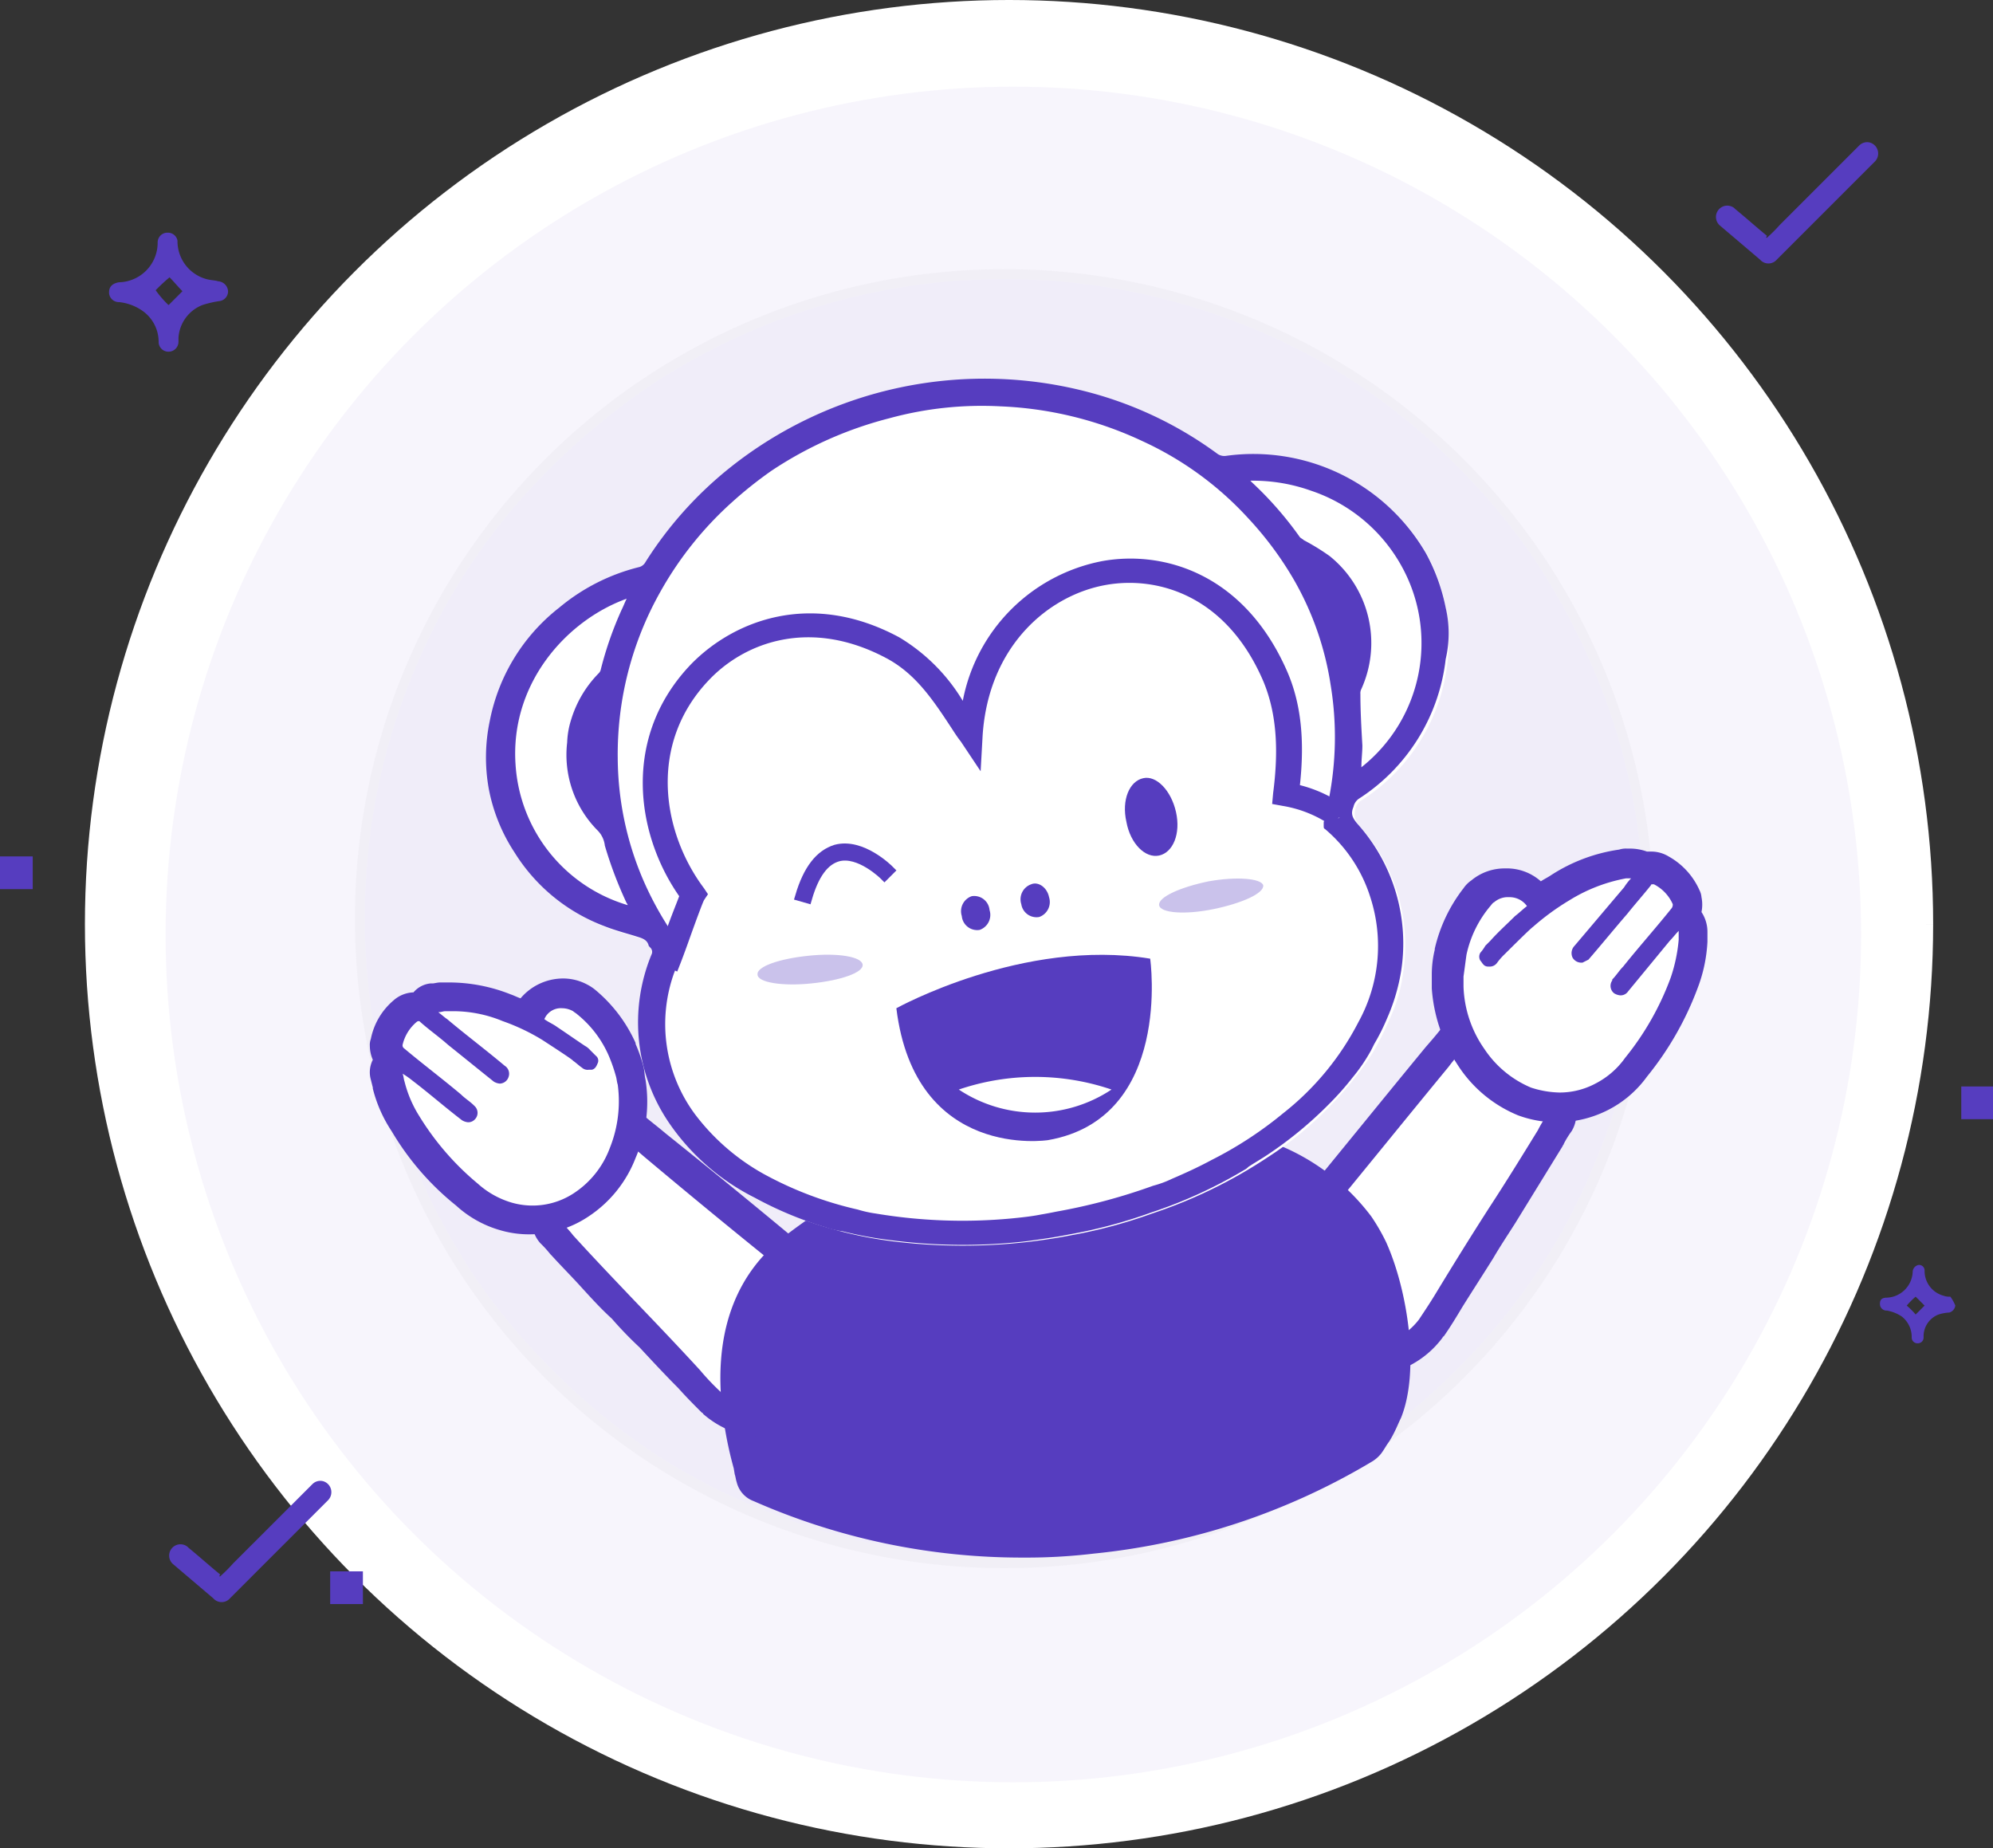 <svg xmlns="http://www.w3.org/2000/svg" viewBox="0 0 201 186.4">
  <rect x="0" y="0" width="201" height="186.4" fill="#333333" stroke="none"/>
  <defs>
    <style>
      .cls-1 {
        fill: #fff;
      }

      .cls-2 {
        fill: none;
        stroke: #b0b0b0;
        stroke-width: 2px;
        stroke-dasharray: 0 10;
      }

      .cls-3, .cls-5, .cls-7, .cls-8 {
        fill: #563dbf;
      }

      .cls-3 {
        opacity: 0.047;
      }

      .cls-4 {
        opacity: 0.042;
      }

      .cls-6 {
        fill: #707070;
      }

      .cls-7 {
        opacity: 0.31;
      }

      .cls-8 {
        stroke: #563dbf;
        stroke-miterlimit: 10;
      }
    </style>
  </defs>
  <g id="Group_2075" data-name="Group 2075" transform="translate(0 -0.021)">
    <g id="Group_2063" data-name="Group 2063" transform="translate(5 -24.237)">
      <g id="Group_2060" data-name="Group 2060" transform="translate(793.564 335.458)">
        <circle id="Ellipse_122" data-name="Ellipse 122" class="cls-1" cx="93.2" cy="93.2" r="93.2" transform="translate(-790 -311.2)"/>
        <circle id="Ellipse_123" data-name="Ellipse 123" class="cls-2" cx="92.2" cy="92.2" r="92.2" transform="translate(-789 -310.2)"/>
      </g>
      <circle id="Ellipse_124" data-name="Ellipse 124" class="cls-3" cx="85.5" cy="85.5" r="85.5" transform="translate(11.7 33)"/>
      <g id="Group_2061" data-name="Group 2061" class="cls-4" transform="translate(820.794 362.604)">
        <path id="Path_2236" data-name="Path 2236" class="cls-5" d="M-724.5-180.7a64.255,64.255,0,0,1-25.3-5.1,55.747,55.747,0,0,1-11-6,66.114,66.114,0,0,1-9.6-7.9,66.118,66.118,0,0,1-7.9-9.6,69.164,69.164,0,0,1-6-11,64.254,64.254,0,0,1-5.1-25.3,65.832,65.832,0,0,1,5.1-25.4,65.784,65.784,0,0,1,9.7-16,65.655,65.655,0,0,1,13.8-12.5,64.744,64.744,0,0,1,36.4-11.1,64.255,64.255,0,0,1,25.3,5.1,55.747,55.747,0,0,1,11,6,66.113,66.113,0,0,1,9.6,7.9,66.122,66.122,0,0,1,7.9,9.6,69.165,69.165,0,0,1,6,11,64.254,64.254,0,0,1,5.1,25.3,64.255,64.255,0,0,1-5.1,25.3,55.744,55.744,0,0,1-6,11,66.115,66.115,0,0,1-7.9,9.6,66.118,66.118,0,0,1-9.6,7.9,69.166,69.166,0,0,1-11,6A65.2,65.2,0,0,1-724.5-180.7Z"/>
        <path id="Path_2237" data-name="Path 2237" class="cls-6" d="M-724.5-310.2a64.469,64.469,0,0,0-36.1,11,70.225,70.225,0,0,0-13.7,12.4,62.441,62.441,0,0,0-9.6,15.8,64.489,64.489,0,0,0-5.1,25.2,63.29,63.29,0,0,0,5.1,25.1,68.593,68.593,0,0,0,5.9,11,65.3,65.3,0,0,0,7.9,9.5,65.3,65.3,0,0,0,9.5,7.9,61.029,61.029,0,0,0,11,5.9,63.29,63.29,0,0,0,25.1,5.1,63.289,63.289,0,0,0,25.1-5.1,68.6,68.6,0,0,0,11-5.9,65.3,65.3,0,0,0,9.5-7.9,65.3,65.3,0,0,0,7.9-9.5,61.033,61.033,0,0,0,5.9-11,63.289,63.289,0,0,0,5.1-25.1,63.29,63.29,0,0,0-5.1-25.1,68.594,68.594,0,0,0-5.9-11,65.3,65.3,0,0,0-7.9-9.5,65.3,65.3,0,0,0-9.5-7.9,61.031,61.031,0,0,0-11-5.9,65.36,65.36,0,0,0-25.1-5m0-1A65.468,65.468,0,0,1-659-245.7a65.468,65.468,0,0,1-65.5,65.5A65.468,65.468,0,0,1-790-245.7a65.441,65.441,0,0,1,5.2-25.6A65.454,65.454,0,0,1-724.5-311.2Z"/>
      </g>
      <g id="Group_2062" data-name="Group 2062" transform="translate(785 344.425)">
        <path id="Path_2238" data-name="Path 2238" class="cls-5" d="M-767-290.8a.987.987,0,0,1-.9,1,10.466,10.466,0,0,0-1.7.4,3.807,3.807,0,0,0-2.4,3.3v.4a1,1,0,0,1-1,1h0a.987.987,0,0,1-1-.9v-.1a3.838,3.838,0,0,0-1.6-3.1,5.007,5.007,0,0,0-2.4-.9.987.987,0,0,1-1-.9v-.1c0-.6.4-.9,1-1a3.991,3.991,0,0,0,3.9-4,.987.987,0,0,1,.9-1h.1a.974.974,0,0,1,1,.8v.1a3.961,3.961,0,0,0,3,3.8c.4.1.8.1,1.1.2A1.071,1.071,0,0,1-767-290.8Zm-6,1.4,1.4-1.4c-.4-.4-.9-1-1.3-1.4a17.883,17.883,0,0,0-1.4,1.3A10.014,10.014,0,0,0-773-289.4Z"/>
        <path id="Path_2239" data-name="Path 2239" class="cls-5" d="M-592.8-188.5a.858.858,0,0,1-.6.7,4.253,4.253,0,0,0-1.1.2,2.36,2.36,0,0,0-1.5,2.1v.2a.576.576,0,0,1-.6.6h0a.576.576,0,0,1-.6-.6v-.1a2.61,2.61,0,0,0-1-2,3.946,3.946,0,0,0-1.5-.6.661.661,0,0,1-.7-.6v-.1c0-.4.2-.6.7-.6a2.718,2.718,0,0,0,2.6-2.6.73.73,0,0,1,.6-.7h0a.56.56,0,0,1,.6.5v.1a2.58,2.58,0,0,0,1.9,2.5,1.7,1.7,0,0,0,.7.1A4.057,4.057,0,0,1-592.8-188.5Zm-4,.9.9-.9-.9-.9a7.64,7.64,0,0,0-.9.9A7.64,7.64,0,0,1-596.8-187.6Z"/>
        <path id="Path_2240" data-name="Path 2240" class="cls-5" d="M-592.2-210.6h3.2v3.3h-3.2Z"/>
        <path id="Path_2241" data-name="Path 2241" class="cls-5" d="M-790-230.5v-3.3h3.3v3.3Z"/>
        <path id="Path_2242" data-name="Path 2242" class="cls-5" d="M-753.4-158.4h-3.3v-3.3h3.3Z"/>
      </g>
    </g>
    <path id="Path_2243" data-name="Path 2243" class="cls-5" d="M178.2,24a15.936,15.936,0,0,0,1.3-1.3l8-8a1.128,1.128,0,0,1,1.1-.3,1.154,1.154,0,0,1,.5,1.9l-2.2,2.2-7.7,7.7a1.116,1.116,0,0,1-1.6.1l-.1-.1-4-3.4a1.14,1.14,0,0,1,1.4-1.8l.1.1c1.1.9,2.1,1.8,3.2,2.7C178.1,24,178.1,24,178.2,24Z"/>
    <path id="Path_2244" data-name="Path 2244" class="cls-5" d="M22.2,159a15.933,15.933,0,0,0,1.3-1.3l8-8a1.128,1.128,0,0,1,1.1-.3,1.154,1.154,0,0,1,.5,1.9l-2.2,2.2-7.7,7.7a1.116,1.116,0,0,1-1.6.1l-.1-.1-4-3.4a1.14,1.14,0,1,1,1.4-1.8l.1.1c1.1.9,2.1,1.8,3.2,2.7C22.1,159,22.1,159,22.2,159Z"/>
    <g id="Group_2074" data-name="Group 2074">
      <g id="Group_2066" data-name="Group 2066">
        <g id="Group_2064" data-name="Group 2064">
          <path id="Path_2245" data-name="Path 2245" class="cls-1" d="M137.7,137.3a6.723,6.723,0,0,1-2.4-.4c-4.3-1.4-6.6-6.4-5.2-11.1a10.9,10.9,0,0,1,2.3-3.9L145,106.6c.6-.8,1.3-1.5,1.9-2.3a1.425,1.425,0,0,1,1.2-.6h.1a1.411,1.411,0,0,1,1.2.8c2,3.7,4.2,5.7,7.1,6.6a1.757,1.757,0,0,1,1,.9,1.5,1.5,0,0,1-.1,1.3c-.3.5-.6,1-.9,1.4,0,0-6.4,10.2-7.2,11.4-1,1.6-2,3.3-3.1,4.9a23.968,23.968,0,0,1-1.9,2.9A8.341,8.341,0,0,1,137.7,137.3Z"/>
          <path id="Path_2246" data-name="Path 2246" class="cls-5" d="M148,105.2c1.9,3.4,4.3,6.1,8,7.3a11.9,11.9,0,0,0-.9,1.5c-1.6,2.6-3.2,5.2-4.9,7.8-1.8,2.8-3.6,5.7-5.3,8.5-.6,1-1.2,1.9-1.8,2.8a6.929,6.929,0,0,1-5.3,2.7,5.822,5.822,0,0,1-1.9-.3,7.372,7.372,0,0,1-4.3-9.2,9.83,9.83,0,0,1,1.9-3.3c4.2-5.1,8.4-10.3,12.6-15.4.6-.8,1.3-1.6,1.9-2.4m0-3a2.845,2.845,0,0,0-2.3,1.1c-.6.8-1.2,1.5-1.9,2.3-4.2,5.1-8.4,10.3-12.6,15.4a13.138,13.138,0,0,0-2.5,4.3v.1c-1.7,5.4,1.1,11.3,6.2,12.9a9.291,9.291,0,0,0,2.9.5,9.616,9.616,0,0,0,7.7-3.9.1.1,0,0,1,.1-.1c.7-1,1.3-2,1.9-3,1-1.6,2.1-3.3,3.1-4.9.7-1.2,1.5-2.4,2.2-3.5l2.4-3.9,2.4-3.9c0-.1.1-.1.1-.2a9.129,9.129,0,0,1,.8-1.3,3.2,3.2,0,0,0,.3-2.7,2.652,2.652,0,0,0-1.9-1.8c-2.5-.8-4.4-2.6-6.2-5.9a3.007,3.007,0,0,0-2.4-1.5Z"/>
        </g>
        <g id="Group_2065" data-name="Group 2065">
          <path id="Path_2247" data-name="Path 2247" class="cls-1" d="M157.1,111.7a9.737,9.737,0,0,1-3.4-.6,11.367,11.367,0,0,1-5.4-4.5,14.313,14.313,0,0,1-2.4-7V98.5l.3-2.4a14.158,14.158,0,0,1,2.7-5.5l.6-.6a3.841,3.841,0,0,1,2.5-.9,3.9,3.9,0,0,1,3,1.4,2.186,2.186,0,0,1,.3.5c.7-.5,1.4-1,2.1-1.4a17.188,17.188,0,0,1,6.3-2.4,1.952,1.952,0,0,0,.7-.1h.2a1.561,1.561,0,0,1,1.3.8,1.5,1.5,0,0,1,1.8,0,5.932,5.932,0,0,1,2.5,2.7c0,.1.1.2.1.3a2.2,2.2,0,0,1-.2,1.4c0,.1-.1.1-.1.2l-.1.1a.1.1,0,0,1,.1.1,1.416,1.416,0,0,1,.9,1.4V95a14.951,14.951,0,0,1-.9,4.3,27.465,27.465,0,0,1-4.8,8.5,11.373,11.373,0,0,1-3.5,3,12.948,12.948,0,0,1-4.6.9Z"/>
          <path id="Path_2248" data-name="Path 2248" class="cls-5" d="M164.5,88.6a5.5,5.5,0,0,0-.7.9c-1.7,2-3.3,3.9-5,5.9a1.063,1.063,0,0,0-.2,1.2,1.02,1.02,0,0,0,.8.5h.2l.6-.3c1.3-1.5,2.6-3.1,3.9-4.6.8-1,1.6-1.9,2.4-2.9h0c0-.1.1-.1.2-.1h.1a4.115,4.115,0,0,1,1.9,2,.6.6,0,0,1-.1.4c-1.6,2-3.3,3.9-4.9,5.9-.4.4-.7.9-1.1,1.3v.1a.948.948,0,0,0,.2,1.3,1.421,1.421,0,0,0,.6.2.909.909,0,0,0,.8-.4l4.2-5.1c.3-.3.6-.7.9-1v.9a16.058,16.058,0,0,1-.8,3.8,28.287,28.287,0,0,1-4.6,8.1,8.331,8.331,0,0,1-3,2.6,7.683,7.683,0,0,1-3.6.9,9.818,9.818,0,0,1-2.9-.5,10.557,10.557,0,0,1-4.7-3.9,11.58,11.58,0,0,1-2.1-6.3v-1c.1-.7.2-1.5.3-2.2a11.263,11.263,0,0,1,2.4-4.9c.1-.1.2-.3.4-.4a2.1,2.1,0,0,1,1.5-.5,2.138,2.138,0,0,1,1.8.9c-.4.3-.8.7-1.2,1-.8.8-1.7,1.6-2.5,2.5l-.5.5a4.233,4.233,0,0,1-.5.7.762.762,0,0,0,0,.8c.2.2.3.6.8.6h.1a.909.909,0,0,0,.8-.4,6.469,6.469,0,0,1,.8-.9c.1-.1,2.5-2.5,2.8-2.7a25.076,25.076,0,0,1,3.7-2.7,16.492,16.492,0,0,1,5.7-2.2h.5m0-3h-.4a2.2,2.2,0,0,0-.8.1,17.032,17.032,0,0,0-6.9,2.6c-.3.2-.7.4-1,.6a5.154,5.154,0,0,0-3.6-1.3,5.233,5.233,0,0,0-3.4,1.2,3.043,3.043,0,0,0-.8.8,15.63,15.63,0,0,0-2.9,6.1v.1a10.679,10.679,0,0,0-.3,2.5v1.4a16.081,16.081,0,0,0,2.6,7.7,13.166,13.166,0,0,0,6.1,5.1,11.338,11.338,0,0,0,9-.5,11.02,11.02,0,0,0,4-3.4,31.63,31.63,0,0,0,5.1-8.9,15.191,15.191,0,0,0,1-4.7V94a3.606,3.606,0,0,0-.6-2,3.787,3.787,0,0,0,0-1.5,1.854,1.854,0,0,0-.2-.7,7.274,7.274,0,0,0-3.1-3.4,3.371,3.371,0,0,0-1.7-.5h-.5a5.018,5.018,0,0,0-1.6-.3Z"/>
        </g>
      </g>
      <g id="Group_2069" data-name="Group 2069">
        <g id="Group_2067" data-name="Group 2067">
          <path id="Path_2249" data-name="Path 2249" class="cls-1" d="M77.2,143.7a8.175,8.175,0,0,1-5.4-2.1,18.785,18.785,0,0,1-2.4-2.5l-3.9-4.2-8.8-9.3c-.4-.4-.7-.8-1.1-1.2a1.479,1.479,0,0,1-.4-1.3A1.548,1.548,0,0,1,56,122c2.6-1.4,4.3-3.7,5.5-7.6a1.651,1.651,0,0,1,1-1c.1,0,.3-.1.4-.1a1.433,1.433,0,0,1,1,.4c.7.6,1.5,1.2,2.2,1.8,5,4.1,10,8.2,14.9,12.3a9.676,9.676,0,0,1,2.8,3.2c2.3,4.3,1,9.5-2.9,11.6A7.229,7.229,0,0,1,77.2,143.7Z"/>
          <path id="Path_2250" data-name="Path 2250" class="cls-5" d="M62.8,114.9c.8.6,1.5,1.2,2.2,1.8Q72.5,123,80,129a9.669,9.669,0,0,1,2.5,2.8,7.157,7.157,0,0,1-2.3,9.6,6.109,6.109,0,0,1-3,.8,6.953,6.953,0,0,1-4.4-1.7,23.908,23.908,0,0,1-2.2-2.3c-2.2-2.4-4.4-4.7-6.7-7.1-2-2.1-4.1-4.3-6.1-6.5-.3-.4-.7-.8-1.1-1.3,3.2-1.7,5-4.8,6.1-8.4m0-3a1.949,1.949,0,0,0-.8.1,2.879,2.879,0,0,0-2,2c-1.1,3.5-2.6,5.5-4.8,6.7a2.909,2.909,0,0,0-1.5,2.2,3.17,3.17,0,0,0,.8,2.5,10.949,10.949,0,0,1,1,1.1l.1.1c1,1.1,2,2.1,3,3.2s2,2.2,3.1,3.2a38.332,38.332,0,0,0,2.8,2.9c1.3,1.4,2.6,2.8,3.9,4.1.8.9,1.6,1.7,2.4,2.5a.1.1,0,0,1,.1.1,9.618,9.618,0,0,0,6.4,2.4,8.923,8.923,0,0,0,4.5-1.2c4.6-2.6,6.1-8.7,3.5-13.6a.1.1,0,0,0-.1-.1,12.213,12.213,0,0,0-3.2-3.6c-4.9-4.1-9.9-8.2-14.9-12.2-.7-.6-1.5-1.2-2.2-1.8a5.562,5.562,0,0,0-2.1-.6Z"/>
        </g>
        <g id="Group_2068" data-name="Group 2068">
          <path id="Path_2251" data-name="Path 2251" class="cls-1" d="M53.5,123.1a6.9,6.9,0,0,1-2.5-.4,10.489,10.489,0,0,1-4-2.2,28.787,28.787,0,0,1-6.2-7.2,17.063,17.063,0,0,1-1.7-3.9l-.2-.9a1.658,1.658,0,0,1,.6-1.6h.1l-.2-.2a2.106,2.106,0,0,1-.5-1.3V105a5.054,5.054,0,0,1,1.9-3,1.656,1.656,0,0,1,1.2-.5,1.268,1.268,0,0,1,.6.1,1.549,1.549,0,0,1,1.2-1H44c.2,0,.5-.1.7-.1h.7a16.578,16.578,0,0,1,5.8,1.1c.7.3,1.5.6,2.2.9,0-.2.1-.3.2-.5a3.994,3.994,0,0,1,3.4-2,3.743,3.743,0,0,1,1.8.5,3.039,3.039,0,0,1,.7.5,13.75,13.75,0,0,1,3.6,4.7,19.452,19.452,0,0,1,.8,2.2,5.16,5.16,0,0,1,.2,1.1,13.276,13.276,0,0,1-1,7.1,11.08,11.08,0,0,1-4.3,5.3,9.231,9.231,0,0,1-5.3,1.7Z"/>
          <path id="Path_2252" data-name="Path 2252" class="cls-5" d="M56.7,101.7a2.279,2.279,0,0,1,1.1.3c.1.1.3.2.4.3a10.969,10.969,0,0,1,3.2,4.2,15.873,15.873,0,0,1,.7,2c.1.3.1.6.2.9a12.631,12.631,0,0,1-.8,6.4,9.311,9.311,0,0,1-3.7,4.6,7.57,7.57,0,0,1-6.2.9,8.785,8.785,0,0,1-3.4-1.9,27.544,27.544,0,0,1-5.9-6.8,11.948,11.948,0,0,1-1.5-3.5c-.1-.3-.1-.6-.2-.8a8.65,8.65,0,0,1,1,.7c1.7,1.3,3.3,2.7,5,4a1.421,1.421,0,0,0,.6.2.908.908,0,0,0,.7-.3.934.934,0,0,0,0-1.3l-.1-.1c-.4-.4-.9-.7-1.3-1.1-1.9-1.6-3.9-3.1-5.8-4.7a.367.367,0,0,1-.1-.3,4.254,4.254,0,0,1,1.4-2.3.349.349,0,0,1,.2-.1c.1,0,.1,0,.2.1h0c.9.8,1.9,1.5,2.8,2.3,1.5,1.2,3.1,2.5,4.6,3.7a1.421,1.421,0,0,0,.6.2h0a.961.961,0,0,0,.9-.7.949.949,0,0,0-.4-1.1c-1.9-1.6-3.9-3.1-5.8-4.7-.3-.2-.5-.4-.9-.7.3,0,.5-.1.7-.1h.6a13.024,13.024,0,0,1,5.2,1,20.883,20.883,0,0,1,4,1.9c.3.2,3.1,2,3.1,2.1.3.2.6.5.9.7a.844.844,0,0,0,.7.2h.3c.4-.1.5-.5.6-.7a.618.618,0,0,0-.2-.7l-.6-.6a1.756,1.756,0,0,0-.5-.4c-.9-.6-1.9-1.3-2.8-1.9-.4-.3-.9-.5-1.3-.8a1.8,1.8,0,0,1,1.8-1.1m0-3a5.629,5.629,0,0,0-4.2,2c-.3-.1-.7-.3-1-.4a16.806,16.806,0,0,0-6.3-1.2h-.8c-.3,0-.6.1-.8.1h-.2a2.588,2.588,0,0,0-1.7.9,3.176,3.176,0,0,0-2,.8,6.832,6.832,0,0,0-2.3,3.9,1.7,1.7,0,0,0-.1.7,3.529,3.529,0,0,0,.3,1.4,2.748,2.748,0,0,0-.2,2l.1.4.1.4v.1a13.789,13.789,0,0,0,1.9,4.3,27.494,27.494,0,0,0,6.5,7.5,11.108,11.108,0,0,0,4.5,2.5,10.323,10.323,0,0,0,3,.4,10.56,10.56,0,0,0,5.7-1.7,12.4,12.4,0,0,0,4.9-6,14.252,14.252,0,0,0,1-7.9c-.1-.4-.1-.9-.2-1.3h0a15.545,15.545,0,0,0-.8-2.3v-.1a14.884,14.884,0,0,0-4-5.3,4.7,4.7,0,0,0-.9-.6,5.135,5.135,0,0,0-2.5-.6Z"/>
        </g>
      </g>
      <g id="Group_2070" data-name="Group 2070">
        <path id="Path_2253" data-name="Path 2253" class="cls-5" d="M103.3,155.7a65.776,65.776,0,0,1-26.6-5.6,1.375,1.375,0,0,1-.8-1c-.1-.2-.1-.5-.2-.7l-.2-.6a35.673,35.673,0,0,1-1.2-7.3c-.4-6.4,1.4-11.2,5.7-14.6a43.718,43.718,0,0,1,4.4-3.1c1.1-.7,2.2-1.3,3.4-2a49.769,49.769,0,0,1,11.5-4.4c.4-.1.9-.2,1.3-.3a44.619,44.619,0,0,1,6.7-1.1q3-.3,6-.3a59.533,59.533,0,0,1,7.3.4c.6.1,1.2.1,1.8.2h.3a32.135,32.135,0,0,1,3.6.8c.1,0,.2.1.3.1a21.542,21.542,0,0,1,10.5,7.3,25.5,25.5,0,0,1,1.4,2.4c2.1,4.6,3.2,12.3,1.5,16.5l-.6,1.2c-.2.3-.3.7-.5,1a10.541,10.541,0,0,1-.7,1.1c-.1.2-.3.3-.4.4a66.319,66.319,0,0,1-27.5,9.1A41.959,41.959,0,0,1,103.3,155.7Z"/>
        <path id="Path_2254" data-name="Path 2254" class="cls-5" d="M113.3,116.3a57.922,57.922,0,0,1,7.2.4c.6.1,1.2.1,1.8.2h.3a18.728,18.728,0,0,1,3.4.8h.1a19.823,19.823,0,0,1,9.8,6.8,19.614,19.614,0,0,1,1.2,2.1c2.1,4.5,2.9,11.7,1.4,15.3-.2.4-.3.7-.5,1.1-.2.3-.3.6-.5.9s-.4.7-.6,1a63.949,63.949,0,0,1-26.9,8.9c-2.3.2-4.5.3-6.8.3a64.709,64.709,0,0,1-26-5.4c-.1-.2-.1-.4-.2-.6s-.1-.4-.2-.6a44.613,44.613,0,0,1-1.2-7c-.3-5.2.8-9.9,5.1-13.3a41.459,41.459,0,0,1,4.3-3c1.1-.7,2.2-1.3,3.3-1.9A47.25,47.25,0,0,1,99.5,118c.4-.1.8-.2,1.3-.3a46.417,46.417,0,0,1,6.5-1.1c2.1-.2,4-.3,6-.3m0-3h0c-2.1,0-4.2.1-6.2.3a49.7,49.7,0,0,0-6.9,1.1c-.4.1-.9.2-1.4.3A49.847,49.847,0,0,0,87,119.6c-1.3.7-2.4,1.3-3.5,2-1.5,1-3.1,2.1-4.5,3.2-4.6,3.6-6.7,9-6.3,15.8a38.148,38.148,0,0,0,1.3,7.5l.1.6c.1.3.1.5.2.8a2.716,2.716,0,0,0,1.7,1.9,67.023,67.023,0,0,0,27.2,5.7,57.4,57.4,0,0,0,7.1-.4,67.741,67.741,0,0,0,28.1-9.3,3.45,3.45,0,0,0,.9-.8c.3-.4.5-.8.8-1.2h0a10.91,10.91,0,0,0,.6-1.1c.2-.4.4-.9.6-1.3,1.9-4.7.7-12.8-1.5-17.7a19.977,19.977,0,0,0-1.5-2.6,22.2,22.2,0,0,0-11.3-7.9c-.1,0-.2-.1-.3-.1a22.09,22.09,0,0,0-3.7-.8h-.4a11.019,11.019,0,0,0-1.8-.2,62.822,62.822,0,0,0-7.5-.4Z"/>
      </g>
      <g id="Group_2071" data-name="Group 2071">
        <path id="Path_2255" data-name="Path 2255" class="cls-1" d="M145.8,61.3a19.012,19.012,0,0,1-8.6,19.5,1.374,1.374,0,0,0-.5.8,1.731,1.731,0,0,0,.4,1.7,17.957,17.957,0,0,1,4.4,14.9,15.883,15.883,0,0,1-1.4,4.7,31.823,31.823,0,0,1-1.6,3.2,33.246,33.246,0,0,1-4.3,5.4,34.862,34.862,0,0,1-6.3,5.2,48.814,48.814,0,0,1-11.7,5.7,49.837,49.837,0,0,1-8.2,2.2,57.39,57.39,0,0,1-18,.6,41.14,41.14,0,0,1-13.8-4.3,22.945,22.945,0,0,1-8.8-7.8,17.741,17.741,0,0,1-1.6-16.7.592.592,0,0,0-.1-.7c-.1-.1-.2-.2-.2-.3-.2-.6-.8-.7-1.4-.9-1-.3-2.1-.6-3.1-1a19.255,19.255,0,0,1-9-7.4,18.4,18.4,0,0,1-2.6-6.4,17.855,17.855,0,0,1,.1-6.9,19.709,19.709,0,0,1,7-11.4,20.729,20.729,0,0,1,8.1-4.1c.3-.1.4-.3.6-.5a38.415,38.415,0,0,1,8.5-9.5,41.5,41.5,0,0,1,20.8-8.7A40.577,40.577,0,0,1,110,39.7a38.511,38.511,0,0,1,12.9,6.2,1.077,1.077,0,0,0,.8.2c8.2-1,16.4,3,20.2,9.8A17.393,17.393,0,0,1,145.8,61.3Z"/>
        <path id="Path_2256" data-name="Path 2256" class="cls-5" d="M145.8,61.3a19.2,19.2,0,0,0-2-5.5A20.134,20.134,0,0,0,123.6,46a1.2,1.2,0,0,1-.8-.2,38.511,38.511,0,0,0-12.9-6.2,41.188,41.188,0,0,0-36.3,7.6,38.415,38.415,0,0,0-8.5,9.5,1.024,1.024,0,0,1-.6.5,20.07,20.07,0,0,0-8.1,4.1,19.111,19.111,0,0,0-7,11.4,17.855,17.855,0,0,0-.1,6.9A17.663,17.663,0,0,0,51.9,86a18.242,18.242,0,0,0,9,7.4c1,.4,2.1.7,3.1,1,.6.2,1.2.3,1.4.9,0,.1.1.2.2.3a.592.592,0,0,1,.1.7A17.967,17.967,0,0,0,67.3,113a22.856,22.856,0,0,0,8.8,7.8,37.764,37.764,0,0,0,7.2,3,8.469,8.469,0,0,0,1.7.4,38.558,38.558,0,0,0,4.9.9,56.221,56.221,0,0,0,13.6.1c1.5-.2,2.9-.4,4.4-.7a49.837,49.837,0,0,0,8.2-2.2,46.923,46.923,0,0,0,9.4-4.3,1.38,1.38,0,0,0,.4-.3c.6-.4,1.3-.8,1.9-1.2a39.606,39.606,0,0,0,6.3-5.2,28.481,28.481,0,0,0,2.3-2.6,17.261,17.261,0,0,0,1.9-2.8l.3-.6a21.018,21.018,0,0,0,1.3-2.6,19.539,19.539,0,0,0,1.4-4.7,18.055,18.055,0,0,0-4.4-14.9c-.5-.6-.7-1-.4-1.7a1.374,1.374,0,0,1,.5-.8,19.339,19.339,0,0,0,8.8-14.1A11.415,11.415,0,0,0,145.8,61.3ZM52,77.2c-.6-8.2,5.1-14.6,11.2-16.8-.2.4-.3.7-.5,1.1a35.74,35.74,0,0,0-2.1,6,.758.758,0,0,1-.2.4,11.351,11.351,0,0,0-2.8,4.7,8.519,8.519,0,0,0-.4,2.3,10.81,10.81,0,0,0,3.1,8.9,2.574,2.574,0,0,1,.7,1.5,40.654,40.654,0,0,0,2.2,5.8.349.349,0,0,1,.1.2A15.823,15.823,0,0,1,52,77.2Zm86.2,13.3a15.9,15.9,0,0,1-1.2,12.6,27.978,27.978,0,0,1-7.6,9.2,38.784,38.784,0,0,1-7.2,4.7c-1.3.7-2.6,1.3-4,1.9a10.662,10.662,0,0,1-1.9.7,59.225,59.225,0,0,1-9.7,2.6c-.5.1-1,.2-1.6.3-1,.2-2,.3-3,.4a52.925,52.925,0,0,1-13.7-.5h0a11.627,11.627,0,0,1-1.8-.4,36.472,36.472,0,0,1-9.5-3.6,22.187,22.187,0,0,1-6.9-6A15.265,15.265,0,0,1,68,98.1c.1-.2.1-.4.2-.6a14.672,14.672,0,0,1,.6-1.4.592.592,0,0,0-.1-.7,4.233,4.233,0,0,1-.5-.7,8.342,8.342,0,0,1-.8-1.2,32.943,32.943,0,0,1-2.6-4.9,31.57,31.57,0,0,1-2.5-12.1,33.383,33.383,0,0,1,4.3-16.8,35.244,35.244,0,0,1,7.3-9.1,40.839,40.839,0,0,1,3.9-3.1,38.694,38.694,0,0,1,11.9-5.3A35.358,35.358,0,0,1,100.9,41a37.146,37.146,0,0,1,14.3,3.5,33.18,33.18,0,0,1,10.7,7.8,34.343,34.343,0,0,1,4.6,6.2,30.442,30.442,0,0,1,3.7,10.6,32.315,32.315,0,0,1-.2,11.6l-.3,1.2v.2a2.92,2.92,0,0,0-.2.9v.3c0,.1,0,.3.1.3A14.8,14.8,0,0,1,138.2,90.5Zm-.9-13.1c0-.8.1-1.5.1-2.2-.1-1.7-.2-3.5-.2-5.2a.9.9,0,0,1,.1-.5,11.25,11.25,0,0,0-3.2-13.4,22.606,22.606,0,0,0-2.6-1.6c-.1-.1-.3-.2-.4-.3a35.717,35.717,0,0,0-4.8-5.5l-.2-.2a17.358,17.358,0,0,1,6.1,1,16.375,16.375,0,0,1,9.2,7.7A15.977,15.977,0,0,1,137.3,77.4Z"/>
      </g>
      <g id="Group_2072" data-name="Group 2072">
        <path id="Path_2257" data-name="Path 2257" class="cls-1" d="M135.1,82.5a15.481,15.481,0,0,0-5.4-2.3c.6-4,.6-8.1-1.1-11.9-7.5-17.4-29.5-12.1-30.8,5.9-2.4-3.4-4.2-6.8-7.8-8.8-16.3-8.8-31.3,9.7-20.1,24.8-.5.8-2.3,6.3-2.8,7.2Z"/>
        <path id="Path_2258" data-name="Path 2258" class="cls-5" d="M68.3,98,66,97a23.105,23.105,0,0,0,1.1-2.9c.6-1.7,1.1-2.9,1.4-3.7-4.4-6.3-5.8-16.1,1.2-23.4,4.3-4.4,12.1-7.5,21-2.7a18.662,18.662,0,0,1,6.4,6.4,17.732,17.732,0,0,1,14.1-14.1c6.2-1.1,14.3,1.3,18.6,11.1,1.4,3.2,1.8,6.9,1.3,11.5a13.4,13.4,0,0,1,4.8,2.3l-1.6,1.8a12.057,12.057,0,0,0-4.9-2l-1.1-.2.1-1.1c.6-4.6.3-8.2-1-11.3-3.7-8.6-10.6-10.6-15.8-9.7-5.8,1-11.9,6.1-12.5,15.2l-.2,3.6-2-3c-.4-.5-.7-1-1.1-1.6-1.9-2.9-3.6-5.3-6.4-6.8-7.7-4.1-14.3-1.6-17.9,2.2-6.2,6.5-4.7,15.4-.5,21l.4.6-.4.6c-.2.4-1,2.6-1.5,4C68.9,96.5,68.5,97.5,68.3,98Z"/>
      </g>
      <path id="Path_2259" data-name="Path 2259" class="cls-7" d="M127.4,89.3c.1.8-2.1,1.8-5,2.4s-5.4.4-5.5-.4,2.1-1.8,5-2.4C124.7,88.4,127.2,88.6,127.4,89.3Z"/>
      <path id="Path_2260" data-name="Path 2260" class="cls-7" d="M87,97.3c.1.8-2.2,1.6-5.2,1.9-2.9.3-5.4-.1-5.4-.9-.1-.8,2.2-1.6,5.2-1.9C84.5,96.1,86.9,96.5,87,97.3Z"/>
      <path id="Path_2261" data-name="Path 2261" class="cls-5" d="M118.6,81.9c.5,2.2-.3,4.1-1.7,4.4s-2.9-1.2-3.3-3.4c-.5-2.2.3-4.1,1.7-4.4C116.6,78.2,118.1,79.7,118.6,81.9Z"/>
      <path id="Path_2262" data-name="Path 2262" class="cls-5" d="M99.8,91.8a1.6,1.6,0,0,1-1,2A1.557,1.557,0,0,1,97,92.4a1.6,1.6,0,0,1,1-2A1.557,1.557,0,0,1,99.8,91.8Z"/>
      <path id="Path_2263" data-name="Path 2263" class="cls-5" d="M90.4,101.7s12.8-7.1,25.6-5c0,0,2.3,16.1-10.3,18.3C105.7,115,92.3,117.1,90.4,101.7Z"/>
      <path id="Path_2264" data-name="Path 2264" class="cls-5" d="M105.8,90.5a1.6,1.6,0,0,1-1,2,1.552,1.552,0,0,1-1.8-1.3,1.6,1.6,0,0,1,1-2C104.7,88.9,105.6,89.5,105.8,90.5Z"/>
      <g id="Group_2073" data-name="Group 2073">
        <path id="Path_2265" data-name="Path 2265" class="cls-8" d="M81.4,90.6l-.7-.2c.8-2.7,2-4.2,3.6-4.7,2.6-.7,5.3,2,5.4,2.1l-.5.5s-2.5-2.5-4.7-1.9C83.1,86.8,82.1,88.2,81.4,90.6Z"/>
      </g>
      <path id="Path_2266" data-name="Path 2266" class="cls-1" d="M112.1,109.9a13.913,13.913,0,0,1-15.4,0A23.888,23.888,0,0,1,112.1,109.9Z"/>
    </g>
  </g>
</svg>
